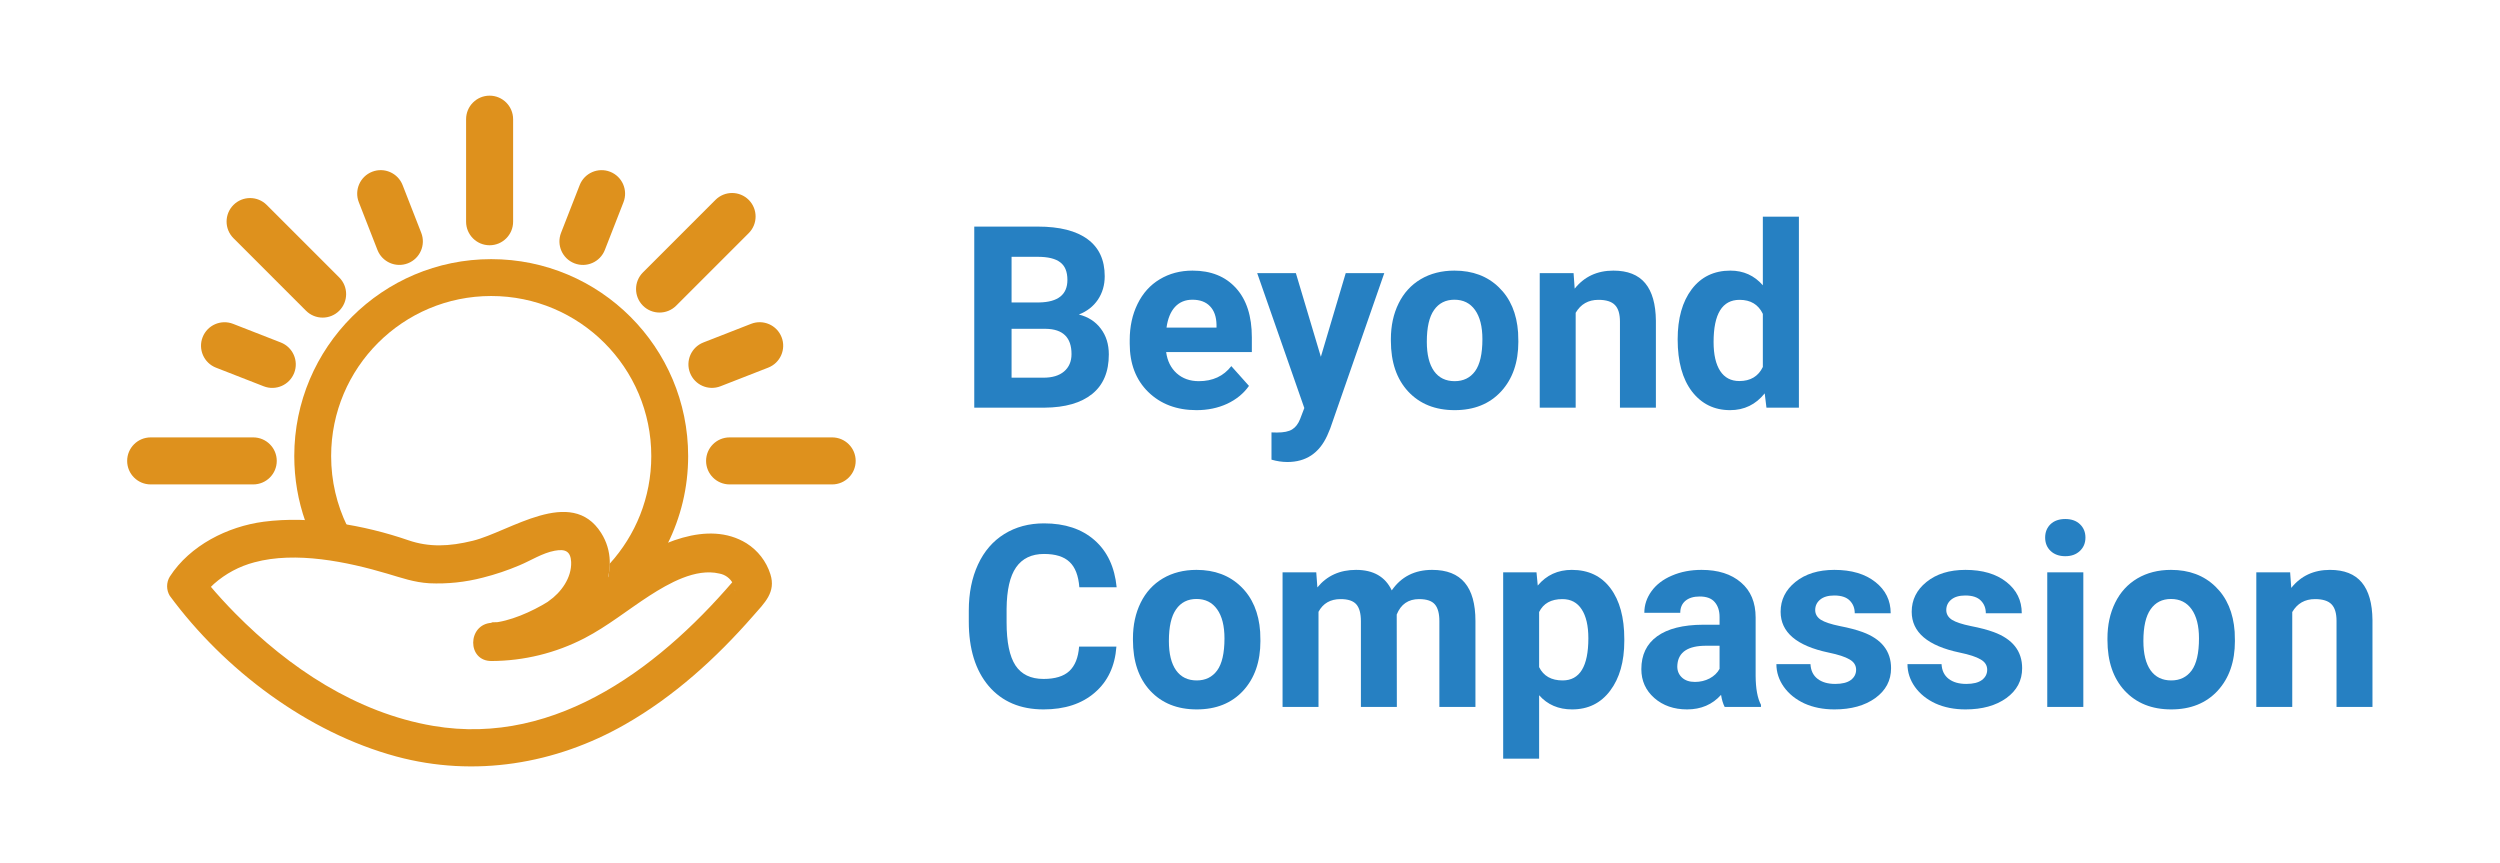 <svg width="2143" height="740" viewBox="0 0 2143 740" fill="none" xmlns="http://www.w3.org/2000/svg">
<path d="M713.319 374.935H625.416C614.278 374.935 605.249 383.958 605.249 395.089C605.249 406.22 614.278 415.243 625.416 415.243H713.319C724.457 415.243 733.486 406.22 733.486 395.089C733.486 383.958 724.457 374.935 713.319 374.935Z" fill="#DE911D"/>
<path d="M613.29 171.353L551.134 233.509C543.258 241.385 543.253 254.15 551.124 262.021C558.995 269.891 571.76 269.887 579.636 262.011L641.792 199.855C649.668 191.979 649.672 179.214 641.802 171.343C633.931 163.472 621.166 163.477 613.29 171.353Z" fill="#DE911D"/>
<path d="M200.141 204.191L262.297 266.348C270.173 274.224 282.938 274.228 290.809 266.357C298.679 258.487 298.675 245.722 290.799 237.846L228.643 175.689C220.767 167.813 208.002 167.809 200.131 175.68C192.26 183.55 192.265 196.315 200.141 204.191Z" fill="#DE911D"/>
<path d="M399.534 102.168V190.07C399.534 201.209 408.557 210.238 419.688 210.238C430.818 210.238 439.841 201.209 439.841 190.07V102.168C439.841 91.03 430.818 82.001 419.688 82.001C408.557 82.001 399.534 91.03 399.534 102.168Z" fill="#DE911D"/>
<path d="M217.07 374.935H129.168C118.029 374.935 109 383.958 109 395.089C109 406.22 118.029 415.243 129.168 415.243H217.07C228.208 415.243 237.238 406.22 237.238 395.089C237.238 383.958 228.208 374.935 217.07 374.935Z" fill="#DE911D"/>
<path d="M643.855 277.586L602.953 293.558C592.577 297.609 587.449 309.298 591.497 319.667C595.546 330.035 607.239 335.156 617.614 331.104L658.517 315.133C668.892 311.081 674.021 299.392 669.972 289.023C665.923 278.655 654.23 273.534 643.855 277.586Z" fill="#DE911D"/>
<path d="M307.575 173.344L323.547 214.247C327.599 224.622 339.288 229.751 349.656 225.702C360.025 221.653 365.145 209.96 361.094 199.585L345.122 158.683C341.071 148.307 329.381 143.178 319.013 147.227C308.645 151.276 303.524 162.969 307.575 173.344Z" fill="#DE911D"/>
<path d="M496.898 158.694L480.927 199.596C476.875 209.972 481.996 221.665 492.364 225.713C502.733 229.762 514.422 224.633 518.473 214.258L534.445 173.355C538.497 162.98 533.376 151.287 523.008 147.239C512.639 143.19 500.95 148.319 496.898 158.694Z" fill="#DE911D"/>
<path d="M185.146 315.16L226.049 331.132C236.424 335.183 248.117 330.062 252.166 319.694C256.214 309.326 251.086 297.636 240.71 293.585L199.808 277.613C189.433 273.561 177.74 278.682 173.691 289.051C169.642 299.419 174.771 311.108 185.146 315.16Z" fill="#DE911D"/>
<path d="M470.352 515.399C455.998 524.405 436.294 532.974 421.421 533.875C400.544 535.13 400.162 566.869 421.421 566.623C449.142 566.513 476.439 559.806 501.054 547.056C520.867 536.768 538.196 522.631 556.863 510.569C573.237 500.062 596.298 486.881 616.52 491.629C619.011 492.057 621.369 493.056 623.41 494.547C625.45 496.039 627.118 497.982 628.282 500.226C629.783 502.955 628.037 499.216 628.582 500.744C628.91 501.59 629.074 502.573 629.428 503.473C630.192 505.165 630.411 510.323 629.592 502.791L634.395 491.22C569.826 568.779 478.458 640.526 371.261 622.214C305.573 611.025 247.772 572.545 201.651 525.797C193.983 518.019 186.587 509.969 179.573 501.618C177.526 499.162 175.534 496.651 173.515 494.167C171.495 491.684 176.244 497.852 173.788 494.495V510.869C175.343 508.468 175.37 508.768 174.606 509.668C177.333 506.415 180.278 503.351 183.421 500.499C193.347 491.726 205.189 485.399 217.998 482.023C253.476 472.39 297.413 481.477 332.181 491.793C344.489 495.423 354.859 499.162 367.986 499.98C383.472 500.689 398.975 499.051 413.97 495.123C424.642 492.431 435.089 488.918 445.218 484.616C455.124 480.495 464.84 474.082 475.483 472.089C484.789 470.343 489.128 472.717 489.592 481.696C490.138 495.204 481.023 507.867 470.352 515.236C453.105 527.107 469.452 555.516 486.863 543.508C512.953 525.524 534.649 487.427 515.3 456.834C489.674 416.308 436.894 455.797 405.265 463.548C385.015 468.514 367.85 469.224 349.974 463.084C311.986 449.984 265.838 441.961 225.967 447.228C195.101 451.321 162.844 467.477 145.515 494.331C144.028 496.803 143.242 499.633 143.242 502.518C143.242 505.403 144.028 508.233 145.515 510.705C192.209 574.074 263.518 627.89 339.741 648.467C406.657 666.534 476.193 655.099 535.931 620.904C577.631 597.107 613.927 564.195 645.448 528.117C655.491 516.682 665.288 507.676 660.376 492.202C656.907 481.224 649.654 471.834 639.908 465.704C606.559 445.154 562.649 466.659 534.13 486.008C518.22 496.924 502.992 508.549 485.963 517.61C466.051 528.046 443.902 533.487 421.421 533.466V566.214C444.645 564.822 467.378 555.489 486.918 543.263C504.684 532.51 488.255 504.156 470.352 515.399Z" fill="#DE911D"/>
<path d="M521.06 496.125C521.612 495.737 522.163 495.349 522.715 494.961C526.441 492.339 530.171 489.713 533.94 487.127C544.892 479.696 558.115 471.947 572.138 466.385C583.495 443.683 589.885 418.066 589.885 390.955C589.885 297.719 514.302 222.137 421.067 222.137C327.831 222.137 252.248 297.719 252.248 390.955C252.248 410.571 255.594 429.406 261.746 446.92C273.624 447.414 285.666 448.768 297.554 450.8C288.774 432.714 283.851 412.41 283.851 390.955C283.851 315.173 345.284 253.739 421.067 253.739C496.849 253.739 558.283 315.173 558.283 390.955C558.283 426.537 544.74 458.956 522.527 483.337C522.549 487.617 522.033 491.901 521.06 496.125Z" fill="#DE911D"/>
<path d="M835.138 349.446V194.232H889.506C908.339 194.232 922.624 197.856 932.36 205.105C942.097 212.283 946.965 222.837 946.965 236.767C946.965 244.371 945.011 251.087 941.102 256.915C937.193 262.671 931.756 266.9 924.792 269.6C932.751 271.59 939.005 275.606 943.554 281.646C948.173 287.687 950.483 295.078 950.483 303.82C950.483 318.744 945.721 330.044 936.198 337.72C926.675 345.395 913.101 349.304 895.476 349.446H835.138ZM867.119 281.86V323.755H894.516C902.05 323.755 907.913 321.978 912.106 318.425C916.37 314.8 918.502 309.825 918.502 303.5C918.502 289.286 911.146 282.073 896.435 281.86H867.119ZM867.119 259.26H890.785C906.918 258.976 914.984 252.544 914.984 239.965C914.984 232.929 912.923 227.883 908.801 224.827C904.75 221.7 898.318 220.136 889.506 220.136H867.119V259.26Z" fill="#2680C2"/>
<path d="M1025.64 351.578C1008.72 351.578 994.936 346.39 984.276 336.014C973.687 325.638 968.392 311.815 968.392 294.545V291.561C968.392 279.976 970.631 269.636 975.108 260.539C979.586 251.371 985.911 244.335 994.084 239.432C1002.33 234.457 1011.71 231.969 1022.23 231.969C1038 231.969 1050.41 236.944 1059.43 246.894C1068.53 256.843 1073.08 270.951 1073.08 289.215V301.794H999.627C1000.62 309.328 1003.61 315.369 1008.58 319.917C1013.63 324.465 1019.99 326.74 1027.66 326.74C1039.53 326.74 1048.81 322.44 1055.49 313.841L1070.62 330.791C1066.01 337.329 1059.75 342.446 1051.86 346.141C1043.97 349.766 1035.23 351.578 1025.64 351.578ZM1022.12 256.915C1016.01 256.915 1011.03 258.976 1007.2 263.098C1003.43 267.22 1001.01 273.118 999.947 280.794H1042.8V278.342C1042.66 271.519 1040.81 266.26 1037.26 262.564C1033.7 258.798 1028.66 256.915 1022.12 256.915Z" fill="#2680C2"/>
<path d="M1132.24 305.845L1153.56 234.101H1186.61L1140.24 367.355L1137.68 373.432C1130.78 388.498 1119.41 396.032 1103.57 396.032C1099.09 396.032 1094.54 395.357 1089.92 394.006V370.66L1094.61 370.767C1100.44 370.767 1104.77 369.878 1107.62 368.102C1110.53 366.325 1112.8 363.376 1114.44 359.254L1118.06 349.766L1077.66 234.101H1110.81L1132.24 305.845Z" fill="#2680C2"/>
<path d="M1192.26 290.708C1192.26 279.266 1194.46 269.067 1198.87 260.113C1203.27 251.158 1209.6 244.229 1217.84 239.325C1226.16 234.421 1235.79 231.969 1246.73 231.969C1262.3 231.969 1274.98 236.731 1284.79 246.254C1294.67 255.777 1300.18 268.712 1301.31 285.058L1301.53 292.946C1301.53 310.643 1296.59 324.856 1286.71 335.588C1276.83 346.248 1263.58 351.578 1246.95 351.578C1230.32 351.578 1217.03 346.248 1207.08 335.588C1197.2 324.927 1192.26 310.429 1192.26 292.094V290.708ZM1223.07 292.946C1223.07 303.891 1225.13 312.277 1229.25 318.105C1233.37 323.861 1239.27 326.74 1246.95 326.74C1254.41 326.74 1260.24 323.897 1264.43 318.211C1268.62 312.455 1270.72 303.287 1270.72 290.708C1270.72 279.976 1268.62 271.661 1264.43 265.763C1260.24 259.864 1254.34 256.915 1246.73 256.915C1239.2 256.915 1233.37 259.864 1229.25 265.763C1225.13 271.59 1223.07 280.652 1223.07 292.946Z" fill="#2680C2"/>
<path d="M1348.86 234.101L1349.82 247.427C1358.06 237.122 1369.11 231.969 1382.97 231.969C1395.2 231.969 1404.29 235.558 1410.26 242.736C1416.23 249.914 1419.29 260.646 1419.43 274.93V349.446H1388.62V275.677C1388.62 269.138 1387.2 264.412 1384.36 261.498C1381.52 258.514 1376.79 257.021 1370.18 257.021C1361.51 257.021 1355.01 260.717 1350.67 268.108V349.446H1319.86V234.101H1348.86Z" fill="#2680C2"/>
<path d="M1438.09 290.921C1438.09 272.941 1442.1 258.62 1450.13 247.96C1458.23 237.3 1469.28 231.969 1483.29 231.969C1494.51 231.969 1503.79 236.162 1511.11 244.549V185.704H1542.02V349.446H1514.2L1512.71 337.187C1505.03 346.781 1495.15 351.578 1483.07 351.578C1469.5 351.578 1458.59 346.248 1450.35 335.588C1442.17 324.856 1438.09 309.967 1438.09 290.921ZM1468.89 293.16C1468.89 303.962 1470.78 312.242 1474.54 317.998C1478.31 323.755 1483.78 326.633 1490.96 326.633C1500.48 326.633 1507.2 322.618 1511.11 314.587V269.067C1507.27 261.037 1500.63 257.021 1491.17 257.021C1476.32 257.021 1468.89 269.067 1468.89 293.16Z" fill="#2680C2"/>
<path d="M956.986 554.273C955.778 570.975 949.595 584.122 938.437 593.717C927.35 603.311 912.71 608.108 894.516 608.108C874.617 608.108 858.946 601.428 847.504 588.067C836.133 574.635 830.448 556.228 830.448 532.846V523.358C830.448 508.434 833.077 495.286 838.336 483.915C843.595 472.544 851.093 463.838 860.83 457.798C870.637 451.686 882.008 448.63 894.943 448.63C912.852 448.63 927.279 453.427 938.224 463.021C949.168 472.615 955.493 486.083 957.199 503.424H925.218C924.436 493.403 921.629 486.154 916.796 481.677C912.035 477.128 904.75 474.854 894.943 474.854C884.282 474.854 876.287 478.692 870.957 486.367C865.698 493.972 862.997 505.804 862.855 521.866V533.592C862.855 550.365 865.378 562.624 870.424 570.37C875.541 578.117 883.572 581.99 894.516 581.99C904.395 581.99 911.75 579.752 916.583 575.274C921.487 570.726 924.294 563.726 925.005 554.273H956.986Z" fill="#2680C2"/>
<path d="M971.164 547.238C971.164 535.796 973.367 525.597 977.773 516.642C982.18 507.688 988.505 500.759 996.749 495.855C1005.06 490.951 1014.69 488.499 1025.64 488.499C1041.2 488.499 1053.89 493.261 1063.7 502.784C1073.57 512.307 1079.08 525.242 1080.22 541.588L1080.43 549.476C1080.43 567.172 1075.49 581.386 1065.61 592.118C1055.74 602.778 1042.48 608.108 1025.85 608.108C1009.22 608.108 995.931 602.778 985.982 592.118C976.103 581.457 971.164 566.959 971.164 548.623V547.238ZM1001.97 549.476C1001.97 560.421 1004.03 568.807 1008.16 574.635C1012.28 580.391 1018.18 583.269 1025.85 583.269C1033.31 583.269 1039.14 580.427 1043.33 574.741C1047.53 568.985 1049.62 559.817 1049.62 547.238C1049.62 536.506 1047.53 528.191 1043.33 522.292C1039.14 516.394 1033.24 513.444 1025.64 513.444C1018.1 513.444 1012.28 516.394 1008.16 522.292C1004.03 528.12 1001.97 537.181 1001.97 549.476Z" fill="#2680C2"/>
<path d="M1128.3 490.631L1129.26 503.53C1137.43 493.51 1148.48 488.499 1162.41 488.499C1177.26 488.499 1187.46 494.362 1193.01 506.089C1201.11 494.362 1212.66 488.499 1227.65 488.499C1240.16 488.499 1249.47 492.159 1255.58 499.479C1261.69 506.728 1264.75 517.673 1264.75 532.313V605.976H1233.83V532.42C1233.83 525.881 1232.55 521.12 1230 518.135C1227.44 515.079 1222.93 513.551 1216.46 513.551C1207.22 513.551 1200.82 517.957 1197.27 526.77L1197.38 605.976H1166.57V532.526C1166.57 525.846 1165.25 521.013 1162.62 518.028C1159.99 515.043 1155.52 513.551 1149.19 513.551C1140.45 513.551 1134.12 517.176 1130.22 524.425V605.976H1099.41V490.631H1128.3Z" fill="#2680C2"/>
<path d="M1392.35 549.37C1392.35 567.137 1388.3 581.386 1380.2 592.118C1372.17 602.778 1361.3 608.108 1347.58 608.108C1335.92 608.108 1326.51 604.057 1319.33 595.955V650.323H1288.52V490.631H1317.09L1318.16 501.931C1325.62 492.977 1335.36 488.499 1347.37 488.499C1361.58 488.499 1372.63 493.758 1380.52 504.277C1388.41 514.795 1392.35 529.293 1392.35 547.771V549.37ZM1361.54 547.131C1361.54 536.4 1359.63 528.12 1355.79 522.292C1352.02 516.465 1346.51 513.551 1339.26 513.551C1329.6 513.551 1322.95 517.247 1319.33 524.638V571.863C1323.1 579.467 1329.81 583.269 1339.48 583.269C1354.19 583.269 1361.54 571.223 1361.54 547.131Z" fill="#2680C2"/>
<path d="M1478.38 605.976C1476.96 603.204 1475.93 599.757 1475.29 595.635C1467.83 603.95 1458.13 608.108 1446.19 608.108C1434.89 608.108 1425.51 604.839 1418.04 598.301C1410.65 591.762 1406.96 583.518 1406.96 573.569C1406.96 561.345 1411.47 551.964 1420.5 545.425C1429.59 538.887 1442.71 535.582 1459.83 535.511H1474.01V528.902C1474.01 523.572 1472.63 519.308 1469.85 516.109C1467.15 512.911 1462.85 511.312 1456.95 511.312C1451.77 511.312 1447.68 512.556 1444.7 515.043C1441.78 517.531 1440.32 520.942 1440.32 525.277H1409.52C1409.52 518.597 1411.58 512.414 1415.7 506.728C1419.82 501.043 1425.65 496.601 1433.18 493.403C1440.72 490.134 1449.17 488.499 1458.55 488.499C1472.77 488.499 1484.03 492.088 1492.35 499.266C1500.73 506.373 1504.93 516.394 1504.93 529.328V579.325C1505 590.27 1506.52 598.549 1509.51 604.164V605.976H1478.38ZM1452.9 584.549C1457.45 584.549 1461.65 583.554 1465.48 581.564C1469.32 579.503 1472.16 576.767 1474.01 573.355V553.527H1462.5C1447.08 553.527 1438.87 558.857 1437.87 569.518L1437.77 571.33C1437.77 575.168 1439.12 578.33 1441.82 580.818C1444.52 583.305 1448.21 584.549 1452.9 584.549Z" fill="#2680C2"/>
<path d="M1591.06 574.102C1591.06 570.335 1589.18 567.386 1585.41 565.254C1581.72 563.05 1575.75 561.096 1567.5 559.39C1540.07 553.634 1526.35 541.979 1526.35 524.425C1526.35 514.191 1530.58 505.662 1539.04 498.84C1547.57 491.946 1558.69 488.499 1572.41 488.499C1587.05 488.499 1598.74 491.946 1607.48 498.84C1616.29 505.733 1620.7 514.688 1620.7 525.704H1589.89C1589.89 521.297 1588.47 517.673 1585.62 514.83C1582.78 511.916 1578.34 510.46 1572.3 510.46C1567.11 510.46 1563.1 511.632 1560.25 513.977C1557.41 516.323 1555.99 519.308 1555.99 522.932C1555.99 526.343 1557.59 529.115 1560.79 531.247C1564.06 533.308 1569.53 535.12 1577.2 536.684C1584.88 538.176 1591.35 539.882 1596.6 541.801C1612.88 547.771 1621.02 558.111 1621.02 572.822C1621.02 583.341 1616.5 591.869 1607.48 598.407C1598.45 604.874 1586.8 608.108 1572.51 608.108C1562.85 608.108 1554.25 606.402 1546.71 602.991C1539.25 599.509 1533.39 594.783 1529.12 588.813C1524.86 582.772 1522.73 576.269 1522.73 569.304H1551.94C1552.22 574.777 1554.25 578.97 1558.01 581.884C1561.78 584.797 1566.83 586.254 1573.15 586.254C1579.05 586.254 1583.49 585.153 1586.48 582.95C1589.53 580.675 1591.06 577.726 1591.06 574.102Z" fill="#2680C2"/>
<path d="M1703.42 574.102C1703.42 570.335 1701.54 567.386 1697.77 565.254C1694.08 563.05 1688.11 561.096 1679.86 559.39C1652.43 553.634 1638.71 541.979 1638.71 524.425C1638.71 514.191 1642.94 505.662 1651.4 498.84C1659.93 491.946 1671.05 488.499 1684.77 488.499C1699.41 488.499 1711.1 491.946 1719.84 498.84C1728.65 505.733 1733.06 514.688 1733.06 525.704H1702.25C1702.25 521.297 1700.83 517.673 1697.98 514.83C1695.14 511.916 1690.7 510.46 1684.66 510.46C1679.47 510.46 1675.46 511.632 1672.61 513.977C1669.77 516.323 1668.35 519.308 1668.35 522.932C1668.35 526.343 1669.95 529.115 1673.15 531.247C1676.41 533.308 1681.89 535.12 1689.56 536.684C1697.24 538.176 1703.71 539.882 1708.96 541.801C1725.24 547.771 1733.38 558.111 1733.38 572.822C1733.38 583.341 1728.86 591.869 1719.84 598.407C1710.81 604.874 1699.16 608.108 1684.87 608.108C1675.21 608.108 1666.61 606.402 1659.07 602.991C1651.61 599.509 1645.75 594.783 1641.48 588.813C1637.22 582.772 1635.09 576.269 1635.09 569.304H1664.3C1664.58 574.777 1666.61 578.97 1670.37 581.884C1674.14 584.797 1679.19 586.254 1685.51 586.254C1691.41 586.254 1695.85 585.153 1698.84 582.95C1701.89 580.675 1703.42 577.726 1703.42 574.102Z" fill="#2680C2"/>
<path d="M1785.83 605.976H1754.91V490.631H1785.83V605.976ZM1753.1 460.782C1753.1 456.163 1754.63 452.361 1757.68 449.376C1760.81 446.391 1765.04 444.899 1770.37 444.899C1775.63 444.899 1779.82 446.391 1782.95 449.376C1786.07 452.361 1787.64 456.163 1787.64 460.782C1787.64 465.473 1786.04 469.311 1782.84 472.296C1779.71 475.28 1775.56 476.773 1770.37 476.773C1765.18 476.773 1760.99 475.28 1757.79 472.296C1754.66 469.311 1753.1 465.473 1753.1 460.782Z" fill="#2680C2"/>
<path d="M1806.51 547.238C1806.51 535.796 1808.71 525.597 1813.12 516.642C1817.52 507.688 1823.85 500.759 1832.09 495.855C1840.41 490.951 1850.04 488.499 1860.98 488.499C1876.54 488.499 1889.23 493.261 1899.04 502.784C1908.92 512.307 1914.42 525.242 1915.56 541.588L1915.77 549.476C1915.77 567.172 1910.84 581.386 1900.96 592.118C1891.08 602.778 1877.82 608.108 1861.19 608.108C1844.56 608.108 1831.27 602.778 1821.32 592.118C1811.45 581.457 1806.51 566.959 1806.51 548.623V547.238ZM1837.31 549.476C1837.31 560.421 1839.38 568.807 1843.5 574.635C1847.62 580.391 1853.52 583.269 1861.19 583.269C1868.66 583.269 1874.48 580.427 1878.68 574.741C1882.87 568.985 1884.97 559.817 1884.97 547.238C1884.97 536.506 1882.87 528.191 1878.68 522.292C1874.48 516.394 1868.58 513.444 1860.98 513.444C1853.45 513.444 1847.62 516.394 1843.5 522.292C1839.38 528.12 1837.31 537.181 1837.31 549.476Z" fill="#2680C2"/>
<path d="M1963.11 490.631L1964.07 503.957C1972.31 493.652 1983.36 488.499 1997.22 488.499C2009.44 488.499 2018.54 492.088 2024.51 499.266C2030.48 506.444 2033.54 517.176 2033.68 531.46V605.976H2002.87V532.207C2002.87 525.668 2001.45 520.942 1998.61 518.028C1995.76 515.043 1991.04 513.551 1984.43 513.551C1975.76 513.551 1969.25 517.247 1964.92 524.638V605.976H1934.11V490.631H1963.11Z" fill="#2680C2"/>
</svg>
